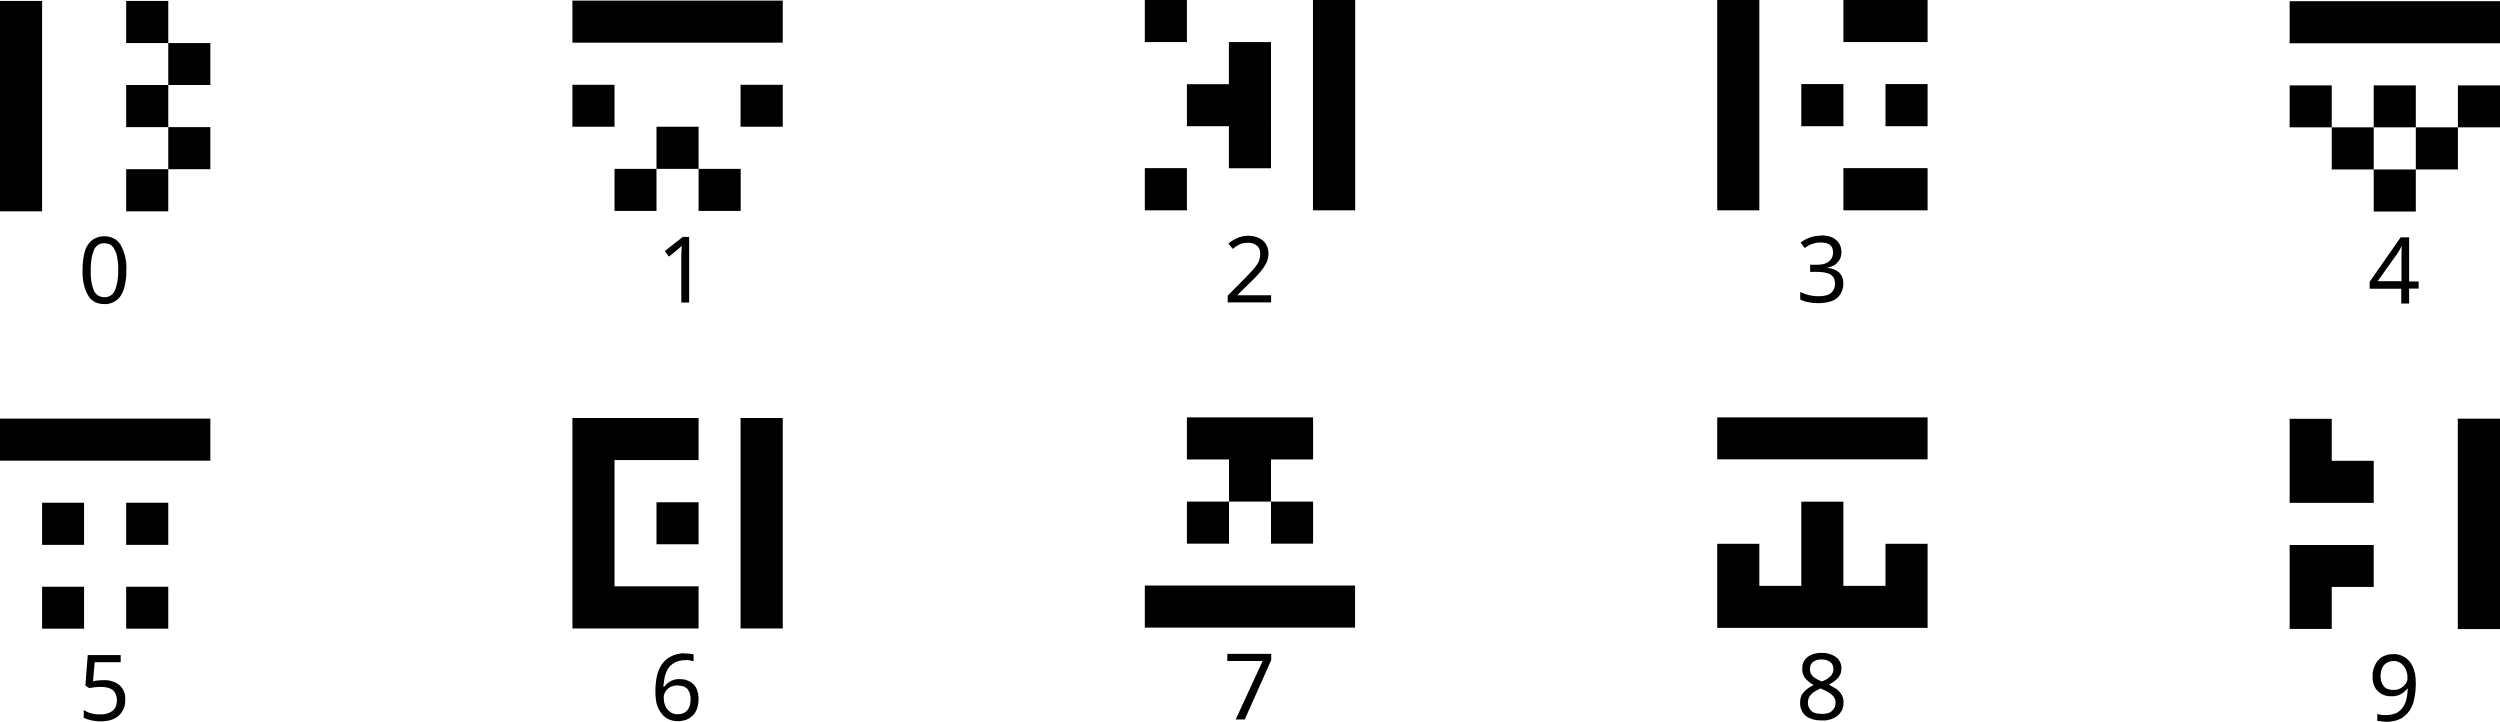 <svg xmlns="http://www.w3.org/2000/svg" viewBox="0 0 209.64 60.53"><path d="M96 0v3.53h3.53V0H96zm14.1 0v17.64h3.54V0h-3.54zM144 0v17.64h3.53V0H144zm10.58 0v3.53h7.06V0h-7.06zM48 .05v3.53h17.64V.05H48zM0 .08v17.64h3.53V.08H0zm10.58 0v3.53h3.53V.08h-3.53zm3.53 3.53v3.52h3.53V3.61h-3.53zm0 3.52h-3.53v3.53h3.53V7.13zm0 3.53v3.53h3.53v-3.53h-3.53zm0 3.53h-3.53v3.53h3.53V14.2zM192 .1v3.53h17.64V.1H192zm-88.95 3.43v3.53h-3.52v3.52h3.52v3.53h3.53V3.53h-3.53zm48 3.52v3.53h3.53V7.05h-3.53zm7.06 0v3.53h3.53V7.05h-3.53zM48 7.11v3.52h3.53V7.11H48zm14.1 0v3.52h3.54V7.11H62.1zm129.9.05v3.52h3.53V7.16H192zm3.53 3.52v3.53h3.52v-3.53h-3.52zm3.52 0h3.53V7.16h-3.53v3.52zm3.53 0v3.53h3.53v-3.53h-3.53zm3.53 0h3.53V7.16h-3.53v3.52zm-3.53 3.53h-3.53v3.53h3.53v-3.53zM55.05 10.63v3.53h3.53v-3.53h-3.53zm3.53 3.53v3.53h3.53v-3.53h-3.53zm-3.53 0h-3.52v3.53h3.52v-3.53zM96 14.1v3.54h3.53V14.1H96zm58.58 0v3.54h7.06V14.1h-7.06zm-1.87 5.64v.02c-.62 0-1.22.2-1.72.58l.34.46c.2-.14.4-.26.63-.34a2 2 0 0 1 .75-.12c.32 0 .57.06.75.2.18.16.25.36.25.64 0 .3-.12.56-.34.74-.24.2-.58.28-1.04.28h-.54v.6h.54c.48 0 .86.06 1.14.2.26.16.4.4.4.76a1 1 0 0 1-.32.8c-.22.2-.6.28-1.08.28a3.4 3.4 0 0 1-1.51-.36v.64c.24.1.45.2.71.22.24.06.5.08.8.08.48 0 .88-.08 1.2-.2.29-.12.53-.33.68-.6.15-.26.23-.55.22-.84a1.2 1.2 0 0 0-.32-.9 1.56 1.56 0 0 0-.98-.4v-.04c.34-.08.62-.2.82-.44.23-.24.34-.56.32-.88 0-.4-.14-.72-.42-.98-.28-.26-.72-.4-1.28-.4zm-47.92.03h-.08c-.36 0-.68.06-.96.2a3 3 0 0 0-.74.45l.36.45c.2-.16.4-.28.62-.4.2-.08.44-.11.7-.11a1 1 0 0 1 .7.24c.2.16.28.38.28.68 0 .24-.04.47-.14.7-.1.2-.26.4-.44.62l-.7.74-1.44 1.45v.57h3.64v-.6h-2.8v-.05l1.16-1.13c.28-.28.54-.55.74-.79a4 4 0 0 0 .5-.74c.12-.25.18-.52.18-.8 0-.4-.16-.8-.46-1.07a1.8 1.8 0 0 0-1.12-.4zm-95.93.05H8.6c-.05 0-.1 0-.14.02-.05 0-.1 0-.14.02a1.71 1.71 0 0 0-.26.09l-.13.06a1.6 1.6 0 0 0-.23.15 1.98 1.98 0 0 0-.45.57l-.06.13a1.9 1.9 0 0 0-.05.14l-.04.14-.04.16-.03.16-.03.18-.03.18-.02.2-.02.2v.22l-.01.22v.32l.01.16.02.15.01.15a4.79 4.79 0 0 0 .14.67l.04.12.04.11.05.12a2.61 2.61 0 0 0 .26.47l.06.08.07.07.08.06.07.06.08.06.08.05.09.05.09.03.1.04.1.02.1.02.1.02h.11a2.1 2.1 0 0 0 .4 0c.05 0 .1-.02.14-.03a1.6 1.6 0 0 0 .52-.22 1.53 1.53 0 0 0 .56-.65 2.04 2.04 0 0 0 .2-.57 4.18 4.18 0 0 0 .08-.34l.02-.18.03-.2.02-.2v-.44l.01-.14v-.27l-.01-.13-.01-.14-.02-.13-.03-.13-.02-.13-.03-.13-.04-.13-.04-.13a3.87 3.87 0 0 0-.04-.13l-.05-.12-.05-.13a4.17 4.17 0 0 0-.06-.12l-.06-.12-.06-.1a1.53 1.53 0 0 0-.44-.43l-.1-.05c-.02-.02-.06-.03-.09-.04l-.1-.05-.1-.03-.09-.02a1.55 1.55 0 0 0-.2-.04h-.11zm48.37.05v.02l-1.48 1.16.34.47.6-.48.48-.42c-.02.3-.04.62-.04.93v3.82h.66v-5.5h-.56zm144.08.03-2.6 3.73v.58h2.65v1.24h.66V24.2h.8v-.6h-.8v-3.7h-.7zm-192.63.5h.15l.07.01a.98.98 0 0 1 .14.03c.02 0 .05 0 .07.02l.06.02.06.03.06.04c.02 0 .03.02.05.04a.8.8 0 0 1 .05.04l.05.05.04.05.05.06.03.06.04.06.03.07.04.07.03.07c0 .03.02.06.03.08l.03.09.02.09.03.09.03.2a4.32 4.32 0 0 1 .07.99v.27l-.02.26-.02.24-.03.22-.05.2a2.95 2.95 0 0 1-.13.44l-.03.07-.03.07a.93.93 0 0 1-.12.17l-.04.05a.91.91 0 0 1-.05.05l-.06.04-.05.04-.06.04-.06.02-.07.03-.06.02a.83.83 0 0 1-.07.02h-.07l-.07.01h-.15l-.07-.01a1 1 0 0 1-.2-.05l-.06-.02-.06-.03a.91.91 0 0 1-.1-.07l-.06-.04-.05-.05a1.01 1.01 0 0 1-.04-.05l-.05-.05-.04-.06a1.26 1.26 0 0 1-.07-.13 3.96 3.96 0 0 1-.22-.84l-.02-.21-.02-.22v-.71l.02-.25.02-.24c0-.08.02-.15.03-.22a3.12 3.12 0 0 1 .2-.69c0-.02 0-.04.02-.07l.03-.06a1 1 0 0 1 .04-.06l.04-.06.05-.05a.96.96 0 0 1 .05-.05l.05-.04.06-.04.06-.04a.97.97 0 0 1 .06-.03l.06-.03.07-.02a.83.83 0 0 1 .14-.03h.07zm192.68.24h.04l-.02.54v2.4h-2l1.66-2.33a4.73 4.73 0 0 0 .34-.6h-.02zM99.53 35v3.53h3.53v3.53h3.52v-3.53h3.53V35H99.53zm7.05 7.06v3.53h3.53v-3.53h-3.53zm-3.52 0h-3.53v3.53h3.53v-3.53zM144 35v3.52h17.64V35H144zm-96 .05V52.7h10.58v-3.53h-7.05V38.58h7.05v-3.53H48zm14.1 0V52.7h3.54V35.05H62.1zM0 35.1v3.53h17.64V35.1H0zm206.1 0v17.65h3.54V35.11h-3.53zm-14.1.02v7.05h7.05v-3.53h-3.52v-3.52H192zm-40.95 6.95v7.06h-3.52V45.6H144v7.05h17.64V45.6h-3.53v3.53h-3.53v-7.06h-3.53zm-96 .05v3.52h3.53v-3.52h-3.53zm-51.52.04v3.53h3.52v-3.53H3.53zm7.05 0v3.53h3.53v-3.53h-3.53zM192 45.69v7.05h3.53v-3.52h3.52V45.7H192zM96 49.1v3.53h17.63V49.1H96zm-92.47.09v3.53h3.52V49.2H3.53zm7.05 0v3.53h3.53V49.2h-3.53zm142.25 5.56h-.18a1.88 1.88 0 0 0-.55.09l-.09.02-.08.03-.09.04-.08.05a1.36 1.36 0 0 0-.24.16l-.07.07-.06.07-.06.08-.05.07a.78.78 0 0 0-.04.08c-.02.02-.02.05-.03.08a.96.96 0 0 0-.03.09l-.03.08-.01.1v.1a1.67 1.67 0 0 0 0 .34l.02.1.03.11c0 .04.03.07.04.1l.04.1a1.09 1.09 0 0 0 .27.33l.08.08.09.07.08.07.1.07.1.06c.03.03.06.04.1.06l-.08.04-.07.03-.07.04-.08.04-.06.04-.07.05a2.3 2.3 0 0 0-.2.15l-.06.06-.06.05-.05.06-.06.06a1.2 1.2 0 0 0-.05.07l-.05.06-.04.07-.04.08-.02.08-.03.07a1.06 1.06 0 0 0-.03.16l-.01.08v.09l-.01.08v.18l.02.08v.08l.03.08c0 .02 0 .05.02.08l.02.07.03.07a1.65 1.65 0 0 0 .06.13l.04.06.04.06.05.06.04.05.06.05.05.06.06.04a1.33 1.33 0 0 0 .14.09l.07.04.07.03.08.03c.02.01.05.03.08.03a1.97 1.97 0 0 0 .17.06.2.2 0 0 1 .1.02l.09.01.1.02a3.83 3.83 0 0 0 .42.02h.35l.08-.02.09-.02.08-.02.09-.02.08-.03c.03 0 .05-.02.08-.03l.08-.03.08-.04.07-.04.08-.05.07-.04a1.92 1.92 0 0 0 .13-.1l.06-.06.05-.06.05-.07.05-.06.04-.07.04-.06.03-.07.03-.08a.8.8 0 0 0 .03-.07l.02-.08.02-.08.01-.07.01-.09v-.32l-.02-.09a.6.6 0 0 0-.02-.08.65.65 0 0 0-.02-.08 1.06 1.06 0 0 0-.1-.23l-.04-.07-.05-.06-.05-.07-.06-.06-.05-.06-.06-.05-.07-.06-.06-.05-.62-.36a3.24 3.24 0 0 0 .52-.34l.06-.04a2.1 2.1 0 0 0 .1-.1l.05-.06.05-.05.04-.06.04-.06a.97.97 0 0 0 .04-.07l.03-.06.04-.07.02-.07.02-.07.02-.08v-.07a1.02 1.02 0 0 0 .01-.16 1.14 1.14 0 0 0 0-.14l-.01-.07-.01-.06-.02-.07-.02-.07-.02-.06-.03-.06c0-.03-.02-.04-.03-.06l-.04-.06a1.02 1.02 0 0 0-.08-.12l-.04-.05-.05-.05-.06-.04a1.28 1.28 0 0 0-.32-.2 2.02 2.02 0 0 0-.3-.11l-.15-.04a2.06 2.06 0 0 0-.32-.04h-.08zm-95.44.03h-.17a3.32 3.32 0 0 0-.33.06c-.06 0-.1.02-.16.03l-.14.04-.14.05-.13.06-.12.06-.12.07-.12.08-.1.08-.1.1-.1.09-.07.1-.09.1-.07.12a2.4 2.4 0 0 0-.07.12l-.06.13a2.73 2.73 0 0 0-.15.39l-.04.13-.03.13-.03.14-.04.3a8.67 8.67 0 0 0-.05.57v.3a5.15 5.15 0 0 0 .06.76l.03.17a2.47 2.47 0 0 0 .16.45l.07.13.07.12.08.11a1.92 1.92 0 0 0 .16.2l.1.1.09.07.1.07a2.03 2.03 0 0 0 .33.16l.12.04a1.82 1.82 0 0 0 .5.06h.2l.1-.02.09-.01.08-.02.1-.02.08-.02.08-.03.08-.04.07-.03.08-.04.07-.05.06-.05.07-.05.06-.06a1.45 1.45 0 0 0 .18-.19l.05-.06.04-.07.04-.08.04-.08.03-.08.03-.09.03-.08.02-.1a2.22 2.22 0 0 0 .04-.18l.01-.1v-.1l.02-.1v-.11a2.6 2.6 0 0 0-.02-.28l-.01-.09-.01-.09-.02-.08-.03-.08-.02-.08a1.5 1.5 0 0 0-.06-.15l-.03-.07-.04-.07-.04-.06a1.17 1.17 0 0 0-.05-.06l-.04-.06a1.2 1.2 0 0 0-.05-.05l-.07-.06a1.55 1.55 0 0 0-.12-.1l-.07-.04-.06-.04-.07-.03a1.69 1.69 0 0 0-.08-.04l-.07-.03-.08-.02-.07-.03-.08-.02-.08-.01-.08-.01h-.07l-.09-.01H57a2.51 2.51 0 0 0-.36.02l-.1.03a1.3 1.3 0 0 0-.18.06l-.09.04a.92.92 0 0 0-.07.05l-.08.04-.07.05-.07.05a1.52 1.52 0 0 0-.18.17l-.05.06-.05.07h-.07a6.3 6.3 0 0 1 .05-.45l.03-.2.04-.21.03-.1.02-.09.04-.08.03-.1.04-.08.04-.09.05-.08.05-.08a1.53 1.53 0 0 1 .12-.15l.06-.06.07-.06.07-.06a1.5 1.5 0 0 1 .24-.15l.1-.05a1.93 1.93 0 0 1 .34-.1l.1-.02.12-.02h.11l.12-.01h.16a2.18 2.18 0 0 1 .33.06l.17.04v-.58a4.4 4.4 0 0 0-.52-.07h-.25zm45.53.05v.6h2.96l-2.26 4.9h.76l2.22-4.98v-.52h-3.68zm97.8.01v.02h-.24l-.12.02-.12.02-.12.03-.1.04a1.82 1.82 0 0 0-.23.1l-.1.05-.08.07-.09.08-.07.08-.08.08a1.5 1.5 0 0 0-.23.4 2.2 2.2 0 0 0-.1.25l-.03.12-.03.13-.02.13v.56l.02.08a1.3 1.3 0 0 0 .04.17c0 .03 0 .06.02.08l.02.08.03.08.04.07.03.07.04.07a1.37 1.37 0 0 0 .14.18l.06.05.06.06.05.05.06.04.06.05.07.04.07.03.07.04.07.02.07.03.07.02.08.02a1.59 1.59 0 0 0 .16.03h.54l.09-.03a1.61 1.61 0 0 0 .27-.08l.09-.04.08-.04.08-.05.08-.06.07-.05.07-.07.07-.06.06-.07.07-.08h.04v.11l-.01.11-.02.22-.03.21-.05.21-.01.1-.03.08a2.7 2.7 0 0 1-.03.1l-.04.08-.04.1-.04.08-.05.08-.05.08-.06.07-.06.08-.07.06-.06.07-.08.05-.07.06a1.6 1.6 0 0 1-.16.1 2.5 2.5 0 0 1-.1.03l-.1.03a2.35 2.35 0 0 1-.49.1h-.5l-.1-.02-.1-.02-.1-.02-.1-.03v.58l.35.04.36.04h.19l.18-.02a2.91 2.91 0 0 0 .49-.09l.14-.05.15-.06.13-.06.11-.07.11-.08.1-.08.1-.09.1-.1a2 2 0 0 0 .08-.1l.09-.1a2 2 0 0 0 .14-.24l.06-.12.06-.13.05-.13.04-.13a2.29 2.29 0 0 0 .07-.27l.02-.14.03-.14.02-.15.02-.15.02-.15v-.14l.01-.15a3.66 3.66 0 0 0 0-.5v-.19l-.03-.18-.02-.18a3.14 3.14 0 0 0-.04-.16l-.04-.16a2.05 2.05 0 0 0-.16-.4l-.06-.12a1.8 1.8 0 0 0-.07-.11l-.08-.1-.09-.1-.09-.1a1.8 1.8 0 0 0-.78-.4l-.13-.02-.13-.02h-.13zM7.36 54.9l-.2 2.6.32.2c.3-.05.62-.1.94-.1.48 0 .84.1 1.06.28.2.2.32.48.32.84 0 .4-.12.7-.38.9-.29.2-.63.3-.98.28-.5.03-1-.1-1.42-.36v.65c.44.2.94.3 1.42.3.64 0 1.16-.16 1.52-.48.37-.35.57-.85.54-1.37.03-.45-.15-.9-.5-1.2a2 2 0 0 0-1.34-.4c-.28 0-.58.02-.86.09l.14-1.6h2.18v-.6H7.37v-.03zm145.38.4h.02a1.81 1.81 0 0 1 .3.03l.08.02.09.03.08.03.08.05.07.05a.7.7 0 0 1 .18.18l.03.07a.56.56 0 0 1 .05.16l.02.09a1.41 1.41 0 0 1 0 .2l-.02.08-.02.09-.03.08-.05.08a.71.71 0 0 1-.04.08l-.05.06-.07.06-.15.12-.08.06-.08.05-.09.05-.08.04-.1.04a1.9 1.9 0 0 1-.1.04 1.09 1.09 0 0 1-.14-.05 1.74 1.74 0 0 1-.12-.06l-.13-.06a3.03 3.03 0 0 0-.11-.07l-.06-.03a1.16 1.16 0 0 1-.05-.04c-.02 0-.03-.02-.05-.04-.02 0-.03-.02-.05-.03l-.05-.05-.04-.05-.04-.04a.87.87 0 0 1-.04-.06l-.03-.05-.03-.05-.02-.06-.02-.06v-.06l-.02-.06v-.12a.95.95 0 0 1 .06-.34l.04-.07.04-.07.06-.06a.76.76 0 0 1 .06-.05l.07-.05.08-.05.08-.03a.96.96 0 0 1 .08-.03l.09-.02a1.19 1.19 0 0 1 .3-.03zm47.96.13h.18l.1.03.07.02.09.03a1 1 0 0 1 .08.04l.07.05.08.05.06.06.06.05.06.07.05.06.04.07.05.07.04.08.04.08.02.08.03.08.02.08c0 .03 0 .06.02.08l.01.09v.08l.01.09v.2l-.01.06-.02.06-.02.06-.03.06-.03.06-.04.06-.05.06-.05.06-.05.06-.06.05a1.9 1.9 0 0 1-.11.09l-.07.04a1.18 1.18 0 0 1-.2.1l-.07.02-.08.02-.07.01a1.26 1.26 0 0 1-.15.01h-.21l-.12-.02a1.28 1.28 0 0 1-.32-.1.75.75 0 0 1-.08-.05c-.02 0-.03-.02-.04-.03l-.04-.03-.03-.03-.03-.04-.07-.1a1.25 1.25 0 0 1-.1-.19l-.04-.1a1.01 1.01 0 0 1-.03-.12l-.01-.1-.02-.12a1.43 1.43 0 0 1 .01-.26l.01-.15a1.66 1.66 0 0 1 .1-.38l.06-.1.02-.05.04-.05.03-.04.04-.04.07-.07a1.11 1.11 0 0 1 .18-.12l.1-.05a1.02 1.02 0 0 1 .32-.07h.1zM56.77 57.47h.09v.02a1.76 1.76 0 0 1 .45.07c.03 0 .06.02.1.04l.08.05a.85.85 0 0 1 .17.14l.05.08.05.09.05.08.03.1.03.11.02.12.02.12v.12a2.55 2.55 0 0 1-.04.44c0 .05-.02.1-.03.13a1.3 1.3 0 0 1-.16.32.93.93 0 0 1-.14.16l-.09.06a.94.94 0 0 1-.29.13 1.17 1.17 0 0 1-.35.04 1.02 1.02 0 0 1-.25-.02l-.08-.03a.93.93 0 0 1-.16-.06l-.07-.04a.98.98 0 0 1-.07-.05l-.07-.06-.06-.06-.06-.06-.05-.07-.05-.06-.04-.08a1.34 1.34 0 0 1-.08-.15l-.02-.08-.03-.08-.02-.08-.02-.08-.01-.09v-.08l-.01-.09v-.2l.01-.06.02-.06.02-.06.02-.06.03-.06.03-.06.05-.06.04-.06a1.1 1.1 0 0 1 .1-.1l.05-.06.06-.04.06-.04.06-.04.15-.06.08-.02.08-.02.08-.02.08-.01h.09zm95.88.25.12.06a3.8 3.8 0 0 1 .25.11l.11.06.11.06.1.06.1.06.09.07.08.06.07.07.06.07.06.07.04.09.04.08.03.1.01.09v.1a1.05 1.05 0 0 1-.04.29c0 .03-.01.05-.03.08a.73.73 0 0 1-.09.16l-.06.07a1 1 0 0 1-.07.07l-.04.04-.04.03-.04.03-.05.03a.85.85 0 0 1-.2.08l-.1.02-.13.02-.12.01a3.17 3.17 0 0 1-.54-.03 1.33 1.33 0 0 1-.32-.1.86.86 0 0 1-.16-.13l-.07-.06-.05-.08a.82.82 0 0 1-.12-.24l-.03-.1a1.46 1.46 0 0 1 0-.39l.02-.08a.8.8 0 0 1 .03-.1l.04-.08.04-.08.06-.08a1.28 1.28 0 0 1 .4-.34l.09-.06.11-.06.12-.05.12-.06v-.02z"/></svg>